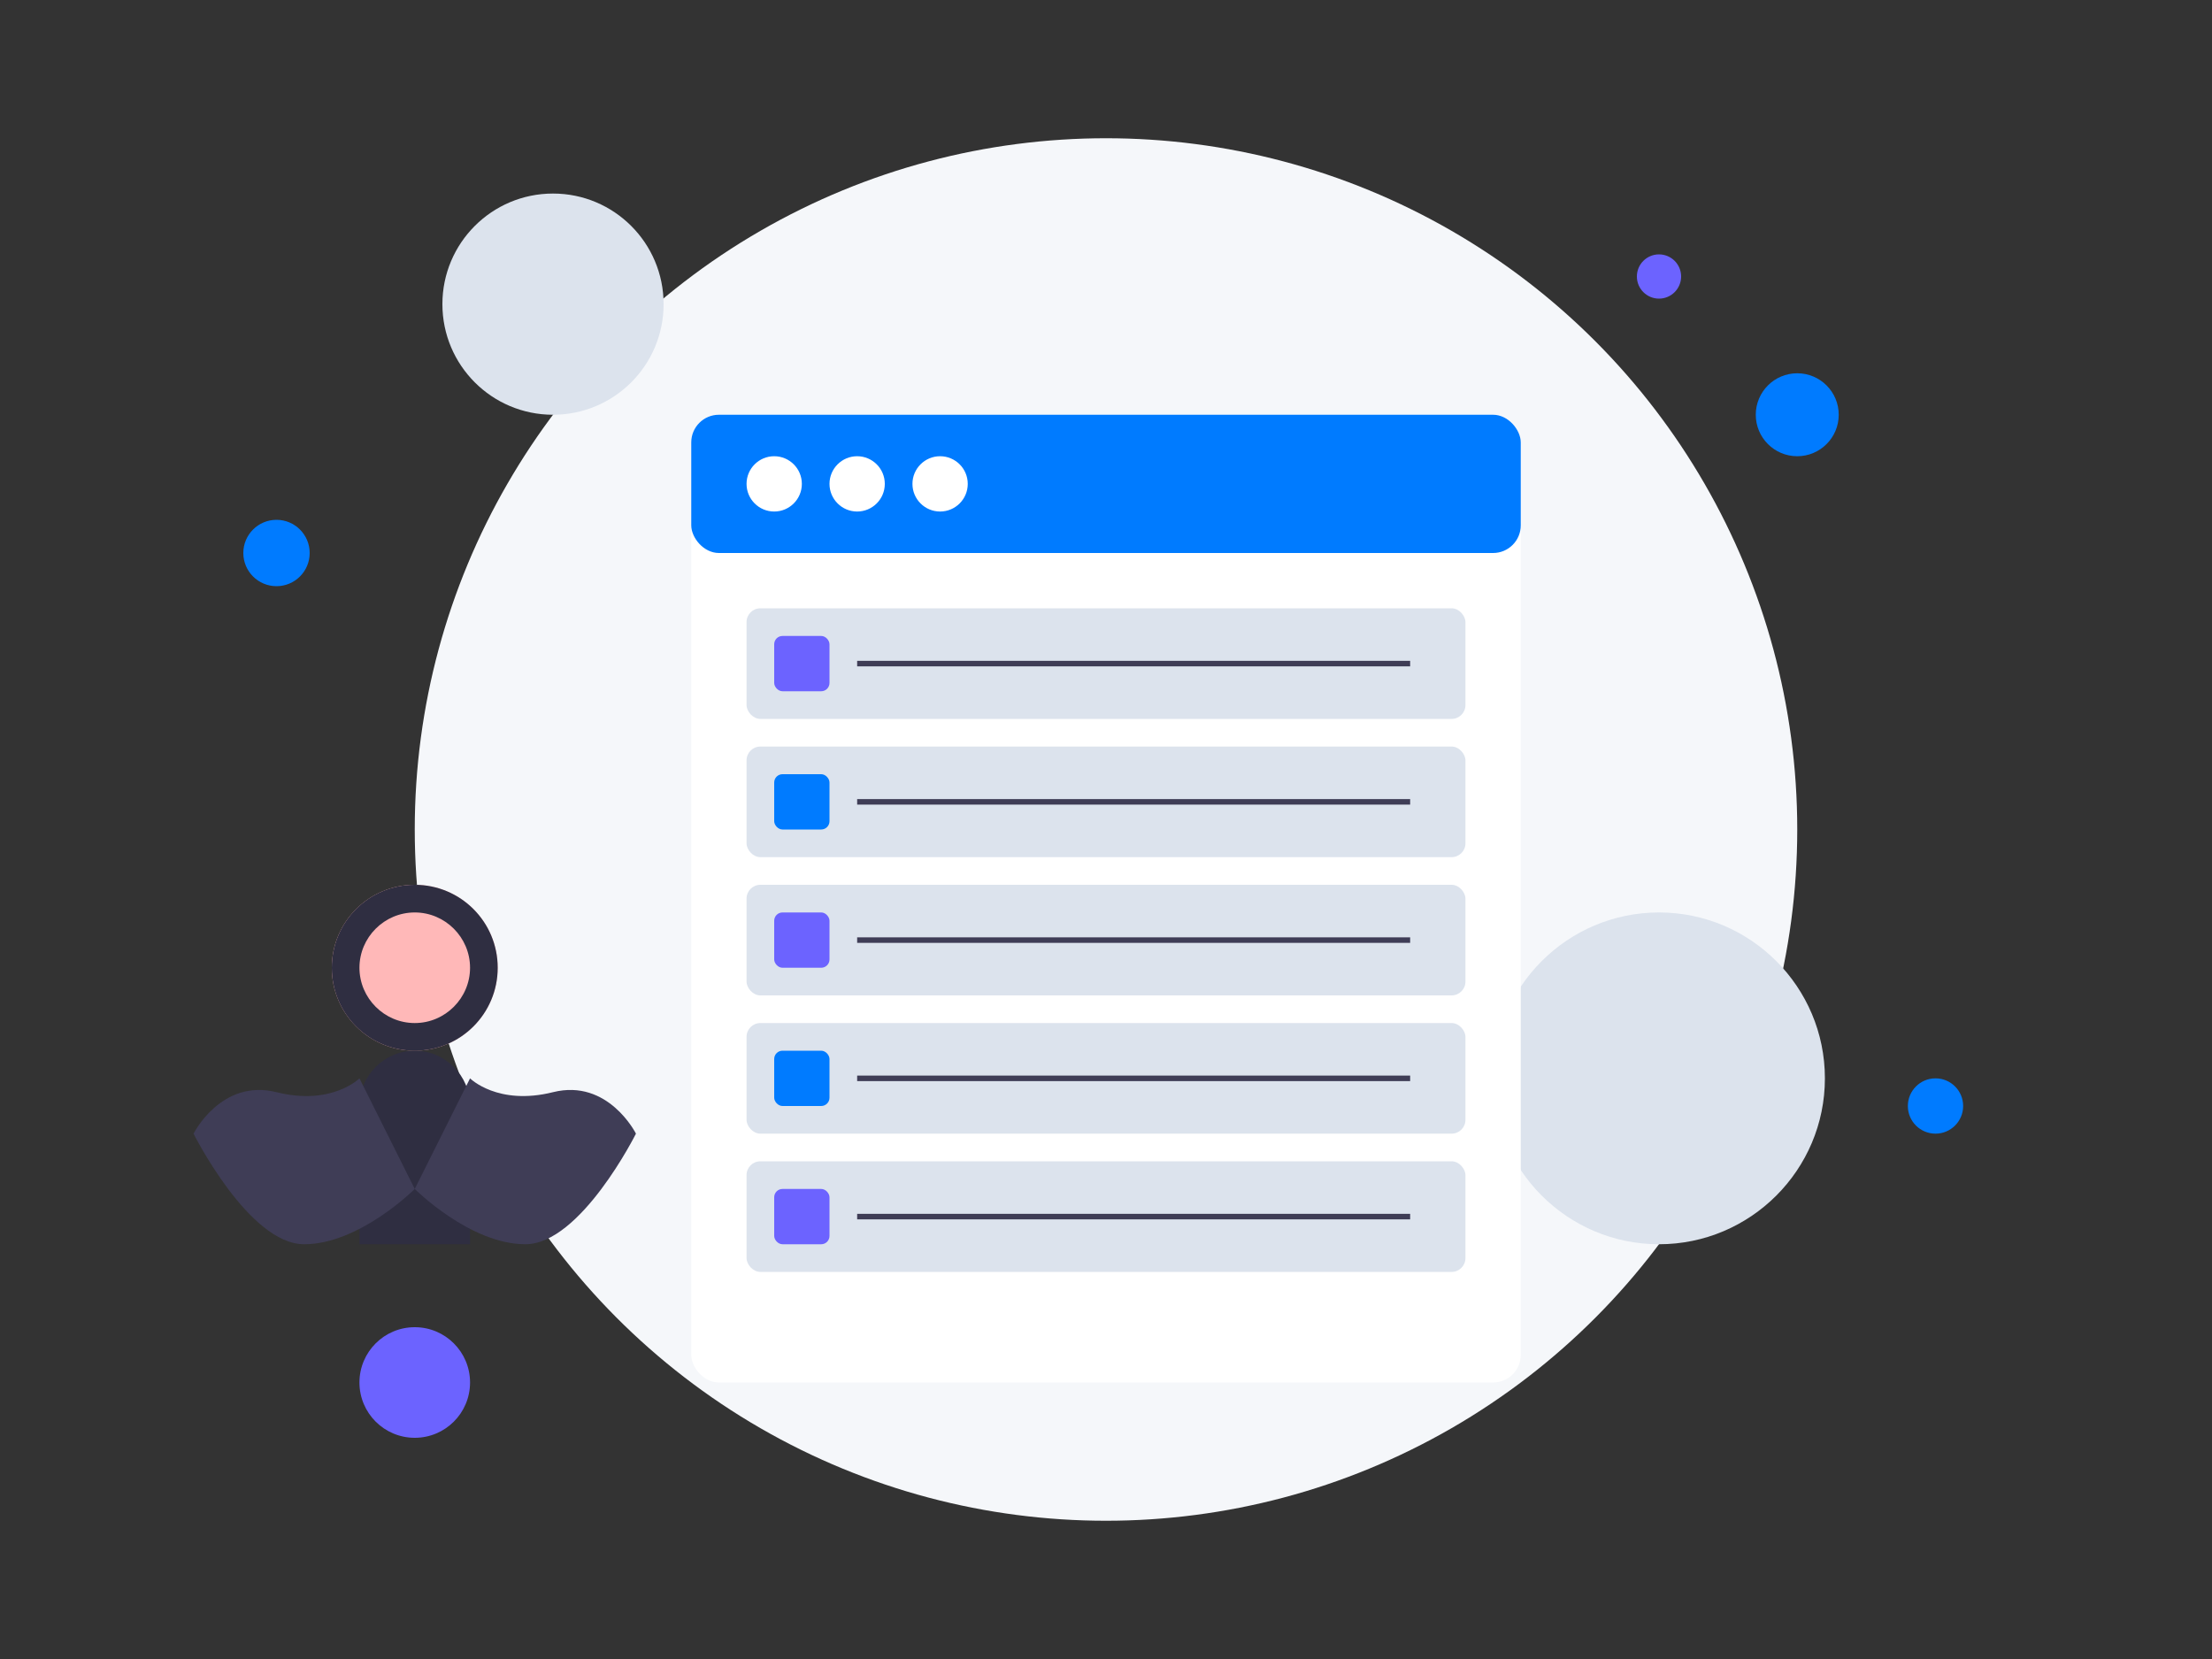 <svg xmlns="http://www.w3.org/2000/svg" viewBox="0 0 800 600" width="800" height="600">
  <rect x="0" y="0" width="800" height="600" fill="#333333" stroke="none"/>
  <style>
    .st0{fill:#F5F7FA;}
    .st1{fill:#DCE3ED;}
    .st2{fill:#FFFFFF;}
    .st3{fill:#007BFF;}
    .st4{fill:#6C63FF;}
    .st5{fill:#3F3D56;}
    .st6{fill:#2F2E41;}
    .st7{fill:#FFB8B8;}
  </style>

  <!-- Background elements -->
  <circle class="st0" cx="400" cy="300" r="250"/>
  <path class="st1" d="M600,450c-33.1,0-60-26.9-60-60s26.9-60,60-60s60,26.9,60,60S633.1,450,600,450z"/>
  <path class="st1" d="M200,150c-22.1,0-40-17.9-40-40s17.9-40,40-40s40,17.9,40,40S222.1,150,200,150z"/>

  <!-- Task board -->
  <rect class="st2" x="250" y="150" width="300" height="350" rx="10" ry="10"/>
  <rect class="st3" x="250" y="150" width="300" height="50" rx="10" ry="10"/>
  <circle class="st2" cx="280" cy="175" r="10"/>
  <circle class="st2" cx="310" cy="175" r="10"/>
  <circle class="st2" cx="340" cy="175" r="10"/>

  <!-- Task items -->
  <rect class="st1" x="270" y="220" width="260" height="40" rx="5" ry="5"/>
  <rect class="st4" x="280" y="230" width="20" height="20" rx="3" ry="3"/>
  <line class="st5" x1="310" y1="240" x2="510" y2="240" style="stroke:#3F3D56;stroke-width:2"/>

  <rect class="st1" x="270" y="270" width="260" height="40" rx="5" ry="5"/>
  <rect class="st3" x="280" y="280" width="20" height="20" rx="3" ry="3"/>
  <line class="st5" x1="310" y1="290" x2="510" y2="290" style="stroke:#3F3D56;stroke-width:2"/>

  <rect class="st1" x="270" y="320" width="260" height="40" rx="5" ry="5"/>
  <rect class="st4" x="280" y="330" width="20" height="20" rx="3" ry="3"/>
  <line class="st5" x1="310" y1="340" x2="510" y2="340" style="stroke:#3F3D56;stroke-width:2"/>

  <rect class="st1" x="270" y="370" width="260" height="40" rx="5" ry="5"/>
  <rect class="st3" x="280" y="380" width="20" height="20" rx="3" ry="3"/>
  <line class="st5" x1="310" y1="390" x2="510" y2="390" style="stroke:#3F3D56;stroke-width:2"/>

  <rect class="st1" x="270" y="420" width="260" height="40" rx="5" ry="5"/>
  <rect class="st4" x="280" y="430" width="20" height="20" rx="3" ry="3"/>
  <line class="st5" x1="310" y1="440" x2="510" y2="440" style="stroke:#3F3D56;stroke-width:2"/>

  <!-- Person -->
  <circle class="st7" cx="150" cy="350" r="30"/>
  <path class="st6" d="M150,380c-16.6,0-30-13.4-30-30s13.4-30,30-30s30,13.4,30,30S166.6,380,150,380z M150,330c-11,0-20,9-20,20s9,20,20,20s20-9,20-20S161,330,150,330z"/>
  <path class="st6" d="M130,400c0-11,9-20,20-20s20,9,20,20v50h-40V400z"/>
  <path class="st5" d="M170,390c0,0,10,10,30,5c20-5,30,15,30,15s-20,40-40,40s-40-20-40-20L170,390z"/>
  <path class="st5" d="M130,390c0,0-10,10-30,5c-20-5-30,15-30,15s20,40,40,40s40-20,40-20L130,390z"/>

  <!-- Decorative elements -->
  <circle class="st3" cx="650" cy="150" r="15"/>
  <circle class="st4" cx="150" cy="500" r="20"/>
  <circle class="st3" cx="700" cy="400" r="10"/>
  <circle class="st4" cx="600" cy="100" r="8"/>
  <circle class="st3" cx="100" cy="200" r="12"/>
</svg>
